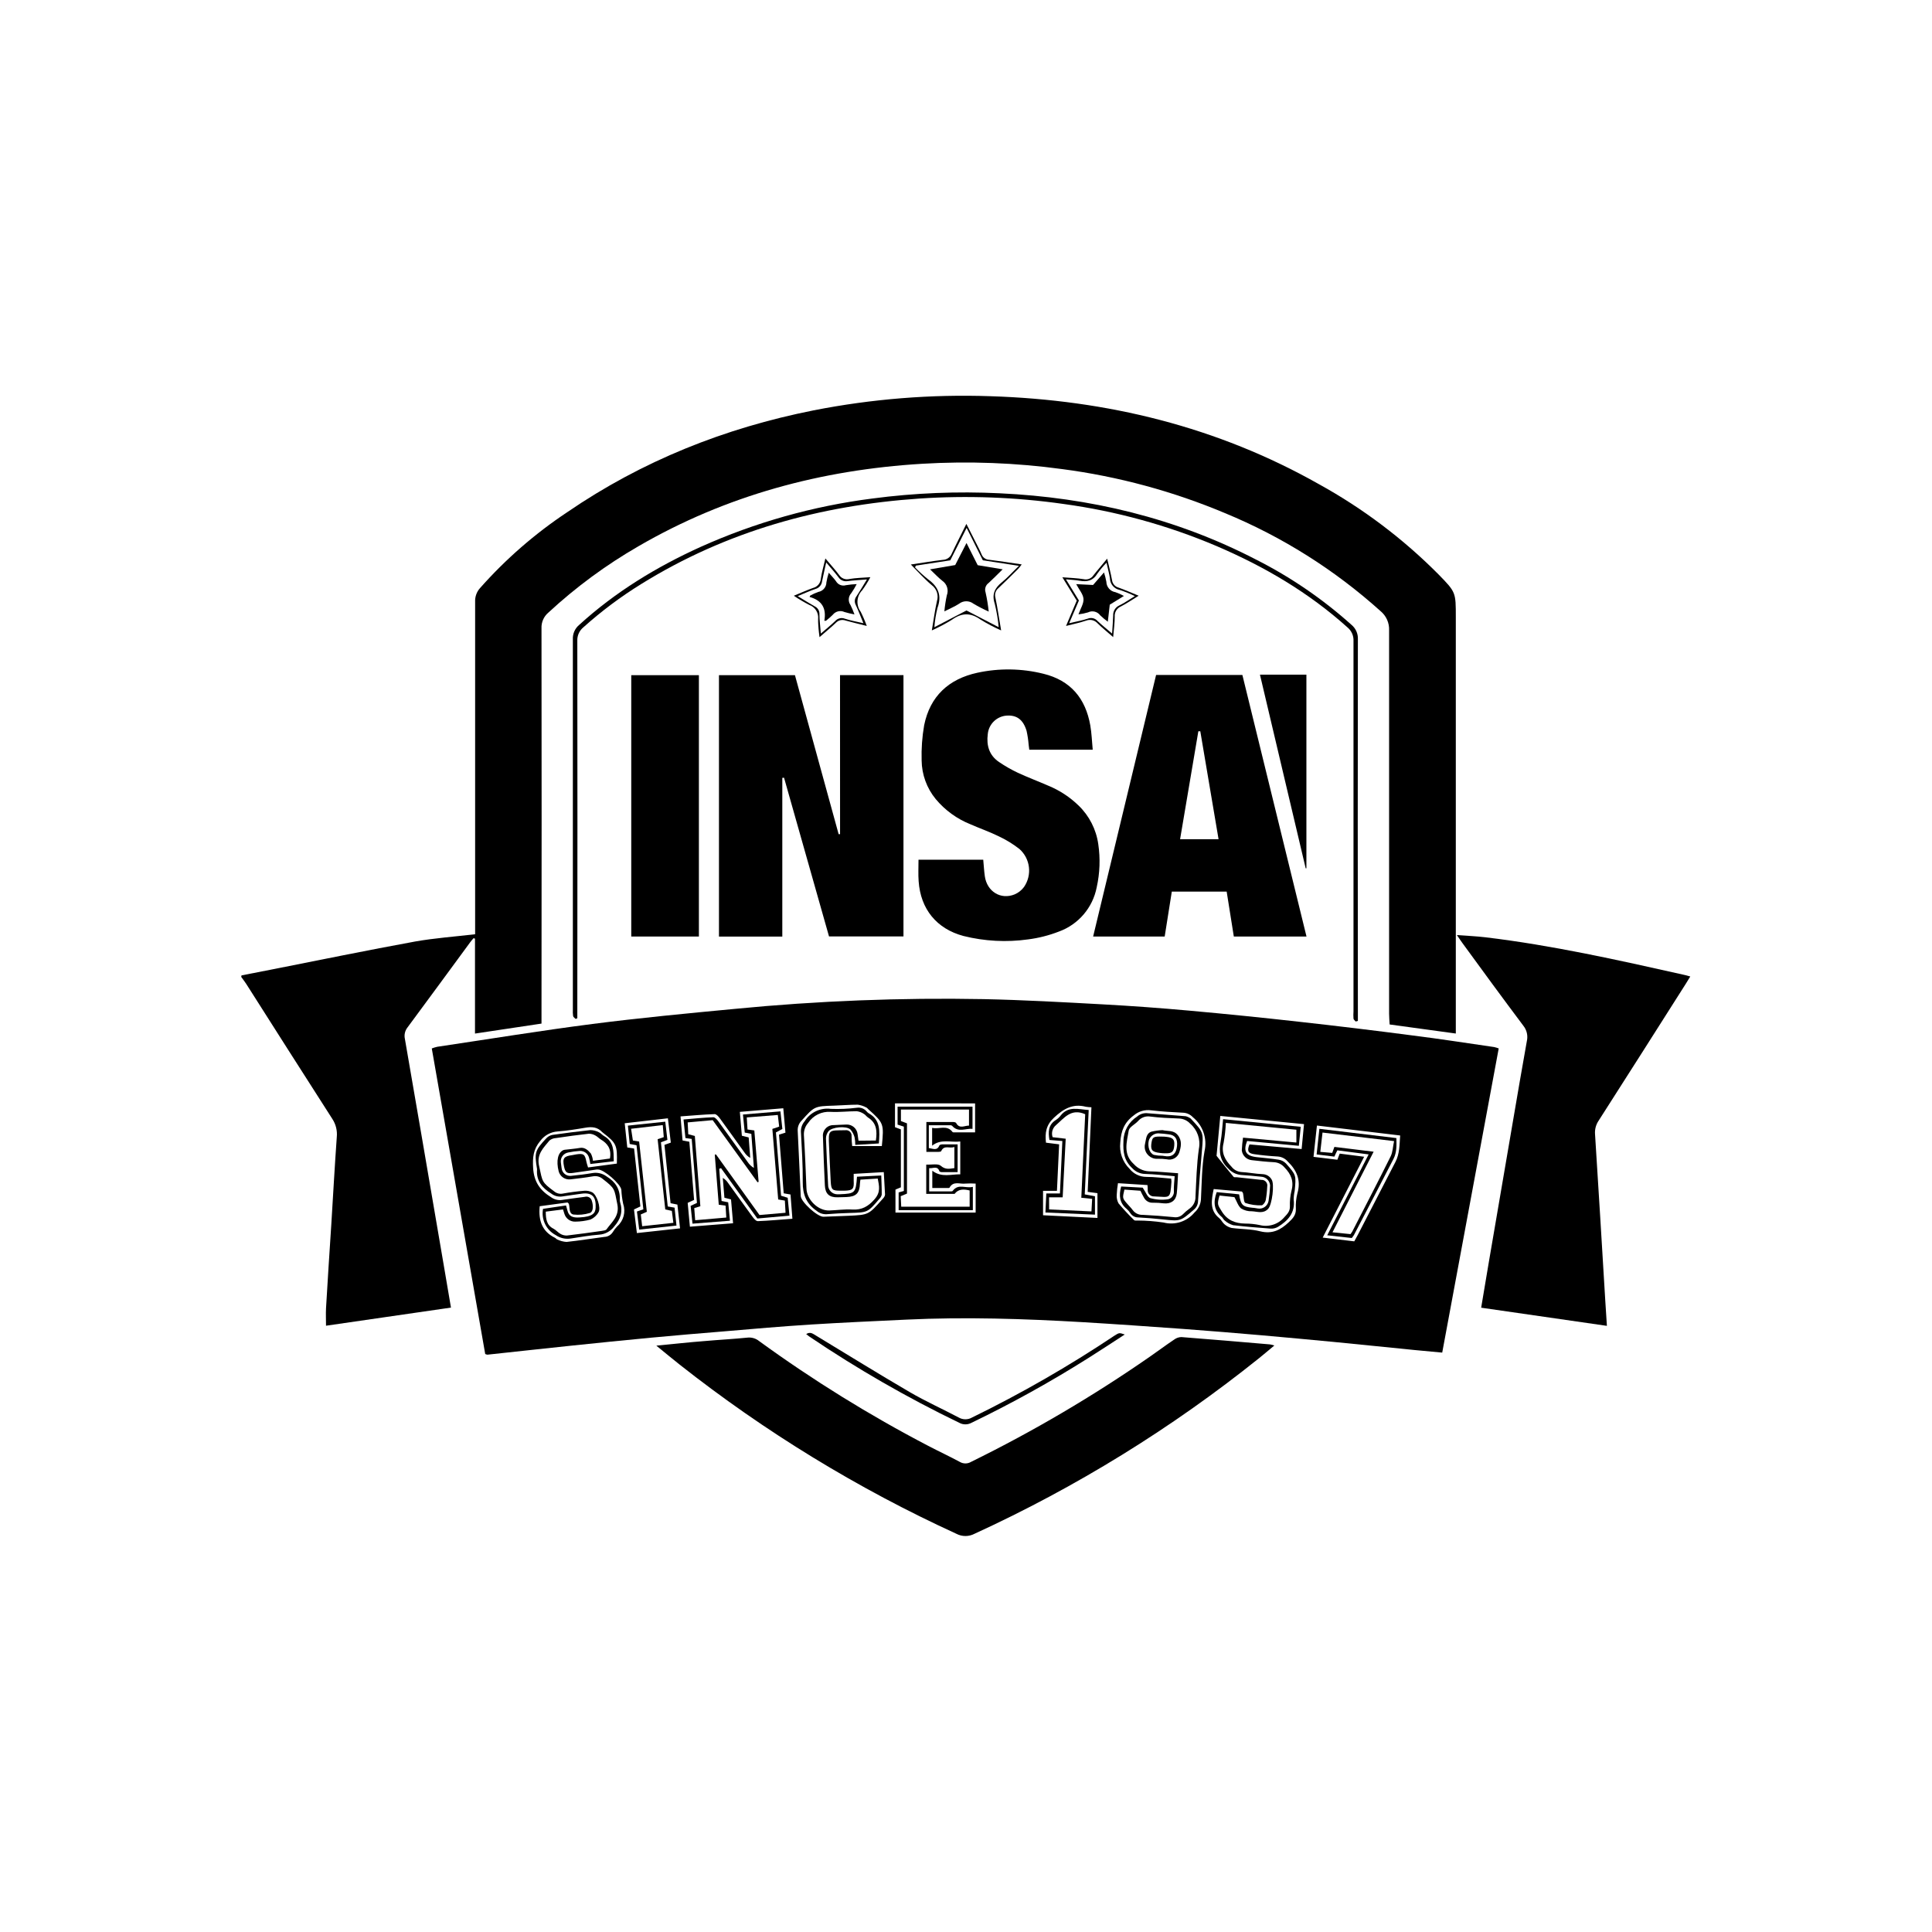 <?xml version="1.0" encoding="UTF-8"?><svg width="567" height="567" version="1.1" viewBox="0 0 567 567" xmlns="http://www.w3.org/2000/svg" xmlns:xlink="http://www.w3.org/1999/xlink"><!--Generated by IJSVG (https://github.com/curthard89/IJSVG)--><g transform="scale(1)"><g fill="#000000"><path d="M0.08,170.585l8.91,-1.74c14,-2.76 28,-5.64 42.07,-8.21c5.69,-1 11.51,-1.42 17.59,-2.13v-2.53c0,-31.687 0,-63.37 0,-95.05l1.21184e-08,2.88008e-07c-0.062,-1.469 0.451,-2.903 1.43,-4l-4.0577e-06,4.58494e-06c7.524,-8.502 16.123,-15.988 25.58,-22.27c22,-15.07 46.2,-24.7 72.27,-29.89l-1.20545e-05,2.37279e-06c17.117,-3.369 34.565,-4.765 52,-4.16c34.15,1.09 66.53,8.94 96.44,25.86l5.82988e-06,3.21855e-06c12.862,7.101 24.647,15.997 35,26.42c5.12,5.24 5.09,5.26 5.09,12.57c0,39.693 0,79.387 0,119.08c0,0.91 0,1.82 0,3.11l-19.42,-2.66c-0.06,-1.11 -0.16,-2.15 -0.16,-3.18c0,-37.493 0,-74.99 0,-112.49l1.68452e-07,-3.77471e-06c0.097,-2.175 -0.837,-4.269 -2.52,-5.65l-9.04429e-06,-8.14074e-06c-13.456,-12.112 -28.885,-21.832 -45.62,-28.74l2.67286e-06,1.12365e-06c-15.281,-6.424 -31.354,-10.773 -47.79,-12.93l1.26832e-05,1.72671e-06c-13.63,-1.856 -27.409,-2.378 -41.14,-1.56c-29.55,1.78 -57.48,9.26 -83.21,24.19l-9.30383e-06,5.3612e-06c-9.525,5.489 -18.404,12.03 -26.47,19.5l4.69511e-07,-3.98856e-07c-1.343,1.141 -2.082,2.84 -2,4.6c0.047,37.64 0.047,75.277 0,112.91v3.09l-19.52,2.93v-27.86l-0.42,-0.13c-0.34,0.4 -0.7,0.79 -1,1.21c-6.13,8.33 -12.23,16.69 -18.4,25l7.10821e-08,-9.08802e-08c-0.741,0.947 -1.016,2.177 -0.75,3.35c1.633,9.413 3.257,18.827 4.87,28.24c2.2,12.833 4.397,25.667 6.59,38.5c0.67,3.9 1.33,7.81 2.06,12.11l-36.67,5.32c0,-1.77 -0.08,-3.43 0,-5.08c0.49,-8.2 1,-16.4 1.55,-24.61c0.53,-8.56 1,-17.12 1.61,-25.67l1.78298e-07,-1.75416e-06c0.192,-1.89 -0.278,-3.788 -1.33,-5.37c-8.47,-13.17 -16.84,-26.39 -25.25,-39.59c-0.45,-0.71 -1,-1.38 -1.47,-2.06c0.053,-0.147 0.08,-0.29 0.08,-0.43Z" transform="translate(70.79, 115.675)"></path><path d="M15.68,104.616l-15.68,-89.68l4.06178e-07,-1.59489e-07c0.517,-0.203 1.048,-0.367 1.59,-0.49c15.19,-2.26 30.35,-4.74 45.57,-6.7c13.9,-1.78 27.86,-3.11 41.82,-4.43l-5.51152e-06,5.36462e-07c24.258,-2.361 48.632,-3.316 73,-2.86c11.68,0.25 23.36,0.9 35,1.54c8.487,0.467 16.963,1.083 25.43,1.85c10.72,0.967 21.427,2.05 32.12,3.25c11.047,1.227 22.08,2.56 33.1,4c8.07,1 16.12,2.27 24.17,3.43l4.43448e-07,1.04235e-07c0.448,0.105 0.889,0.239 1.32,0.4l-16.58,89.27c-2.75,-0.26 -5.41,-0.49 -8.05,-0.75c-8,-0.79 -15.92,-1.62 -23.88,-2.39c-6.98,-0.667 -13.96,-1.31 -20.94,-1.93c-7.69,-0.66 -15.38,-1.31 -23.08,-1.87c-9.89,-0.71 -19.78,-1.41 -29.68,-2c-17.2,-1 -34.41,-1.56 -51.63,-0.74c-9.34,0.44 -18.68,0.86 -28,1.44c-8.48,0.54 -17,1.27 -25.42,2c-7.13,0.58 -14.26,1.18 -21.38,1.85c-7.89,0.74 -15.78,1.55 -23.67,2.37c-8.17,0.85 -16.33,1.76 -24.49,2.63l-5.73359e-08,-1.00439e-08c-0.22,-0.039 -0.434,-0.102 -0.64,-0.19Zm89.6,-46.82l-2,-0.35l-1.38,-17.21l1.89,-0.59l-0.63,-7.16l-12.75,1.06l0.59,7l2,0.5l0.46,6l-4.74053e-07,-2.64455e-07c-0.692,-0.386 -1.279,-0.935 -1.71,-1.6c-2.4,-3.33 -4.78,-6.68 -7.21,-10c-0.39,-0.53 -1,-1.25 -1.54,-1.24c-3.29,0.12 -6.57,0.42 -10,0.67l0.59,7.06l2,0.38l1.39,17.07l-1.88,0.86l0.65,7l12.67,-1.01l-0.6,-7l-1.94,-0.49l-0.48,-5.82l3.03251e-07,1.76463e-07c0.62,0.361 1.147,0.86 1.54,1.46c2.41,3.33 4.79,6.67 7.23,10c0.39,0.52 1,1.25 1.54,1.23c3.31,-0.13 6.61,-0.44 10.12,-0.7Zm30.66,-26.75v7l1.73,0.64v17l-1.59,0.67v6.75h23.53v-8.51l-6.83553e-08,-4.33499e-09c-0.999,-0.063 -2.001,-0.063 -3,-1.39545e-06c-1.59,0.22 -3.54,-0.88 -4.67,1.2c-0.06,0.11 -0.4,0.1 -0.61,0.1h-4.44v-5.08c2.74,2.1 5.54,1 8.21,1.06v-9.64c-2.83,0.35 -5.63,-0.86 -8.26,1.23v-5.23c2.09,0.5 4.33,-1 6,1.23c0.09,0.12 0.4,0.09 0.61,0.09h6v-8.5Zm95.47,3.69l-1.1,11.7c1.64,2.07 3.27,4.15 5,6.18c0.16,0.19 0.68,0.08 1,0.12c2.39,0.26 4.78,0.53 7.18,0.77l-9.55201e-08,4.51763e-09c0.91,-0.043 1.683,0.66 1.726,1.57c0.007,0.144 -0.005,0.289 -0.036,0.43l1.33821e-07,-3.53818e-06c-0.051,1.343 -0.201,2.68 -0.45,4c-0.13,0.58 -0.8,1.47 -1.21,1.47l3.75633e-07,-1.31037e-08c-1.609,0.056 -3.214,-0.178 -4.74,-0.69c-0.53,-0.21 -0.47,-1.87 -0.7,-2.86c0,-0.12 -0.15,-0.23 -0.33,-0.5l-8.28,-0.73c-0.66,3.28 -1.25,6.24 1.65,8.56c0.59,0.48 0.92,1.29 1.51,1.77l9.17491e-08,8.2323e-08c0.601,0.539 1.331,0.915 2.12,1.09c2.8,0.38 5.7,0.29 8.43,1c3.5,0.85 5.94,-0.42 8.34,-2.69c1.19,-1.12 2.13,-2.11 2.07,-3.89l-4.80828e-07,-9.061e-06c-0.083,-1.558 0.072,-3.119 0.46,-4.63c1.08,-3.78 -0.17,-6.69 -2.85,-9.3l3.27998e-07,3.814e-07c-0.732,-0.851 -1.771,-1.376 -2.89,-1.46c-2.33,-0.13 -4.66,-0.35 -7,-0.69c-1.78,-0.26 -2.08,-1 -1.34,-2.86l15.31,1.36l0.7,-7.31Zm-199.74,26.5c-0.41,4.28 0.75,7.43 4.47,9.26c0.25,0.12 0.43,0.41 0.68,0.5l6.03696e-07,2.92636e-07c0.852,0.413 1.775,0.657 2.72,0.72c3.73,-0.4 7.43,-1 11.15,-1.48l-1.55193e-07,5.97311e-09c0.994,-0.038 1.904,-0.566 2.43,-1.41l2.1273e-07,-3.51188e-07c0.367,-0.606 0.8,-1.169 1.29,-1.68l1.90973e-07,-1.65983e-07c1.863,-1.619 2.562,-4.203 1.77,-6.54l2.62828e-07,1.22255e-06c-0.297,-1.383 -0.481,-2.787 -0.55,-4.2c-0.21,-1.71 -5.13,-6 -6.85,-5.94l-1.18394e-07,-6.82303e-09c-0.14,-0.008 -0.28,-0.008 -0.42,1.3646e-08l-6.94,1c-1.75,0.24 -2.24,-0.11 -2.61,-1.89c-0.49,-2.41 -0.08,-3 2.38,-3.33c0.42,-0.06 0.83,-0.16 1.25,-0.23c2.14,-0.33 2.51,0 2.94,2.18c0.09,0.48 0.27,0.94 0.48,1.66l8.45,-1.13c0.16,-5.39 -0.12,-6 -4,-9l-1.17946e-07,-8.10998e-08c-0.117,-0.081 -0.228,-0.171 -0.33,-0.27c-1.35,-1.46 -3,-1.58 -4.85,-1.27c-2.72,0.46 -5.45,0.9 -8.2,1.11l7.09893e-08,-4.43293e-09c-2.03,0.127 -3.898,1.149 -5.1,2.79c-2.05,2.44 -2.27,4.84 -2.09,7.92c0.24,4.1 2.06,6.63 5.33,8.63l-1.15342e-07,-8.23885e-08c0.912,0.651 2.041,0.924 3.15,0.76c2.24,-0.36 4.49,-0.61 6.73,-0.92l-4.26373e-08,1.1769e-08c0.861,-0.238 1.753,0.262 2,1.12c0.56,1.65 0.38,3.39 -0.62,3.64l-2.77694e-07,8.43729e-08c-1.534,0.466 -3.147,0.616 -4.74,0.44c-1.4,-0.24 -1.05,-2 -1.35,-3.08c0,-0.12 -0.17,-0.21 -0.4,-0.46Zm91.71,-17.66h8.7c0.65,-6.55 0.57,-6.75 -3.94,-10.78c-0.21,-0.19 -0.39,-0.46 -0.64,-0.55l6.70772e-07,3.57212e-07c-0.773,-0.412 -1.613,-0.686 -2.48,-0.81c-2.33,0 -4.67,0.21 -7,0.28c-5.75,0.18 -5.72,0.19 -9.53,4.44l-1.69022e-07,1.7388e-07c-0.776,0.798 -1.176,1.889 -1.1,3c0.33,6.37 0.58,12.74 0.89,19.1c0.08,1.74 4.93,6.13 6.68,6.07c2.407,-0.073 4.813,-0.167 7.22,-0.28c6,-0.27 6,-0.27 10,-4.81l-1.07916e-07,1.07462e-07c0.201,-0.201 0.385,-0.418 0.55,-0.65l-3.13592e-08,4.2791e-08c0.165,-0.225 0.265,-0.492 0.29,-0.77c-0.1,-2.16 -0.24,-4.32 -0.37,-6.59l-8.83,0.51c0,0.79 0,1.42 0,2c0.14,2.43 -0.24,2.87 -2.66,2.94h-1.27c-2.34,0 -2.67,-0.25 -2.81,-2.66c-0.2,-3.46 -0.32,-6.93 -0.49,-10.4c-0.26,-5.06 -0.08,-4.59 4.74,-4.68l-7.86092e-08,1.27894e-08c0.883,-0.144 1.715,0.456 1.859,1.339c0.024,0.146 0.027,0.294 0.011,0.441c0.01,1.08 0.08,2.05 0.18,2.87Zm78,10.9l-5.01903e-08,2.95737e-07c-0.188,1.105 -0.308,2.22 -0.36,3.34l-2.8343e-08,2.98578e-07c-0.084,0.889 0.097,1.784 0.52,2.57l5.47225e-07,6.5623e-07c1.441,1.728 2.973,3.377 4.59,4.94c0.19,0.19 0.68,0.09 1,0.11l-1.06648e-06,-5.49261e-09c2.55,0.013 5.097,0.207 7.62,0.58l-5.15911e-07,-1.34181e-07c3.344,0.87 6.889,-0.277 9.09,-2.94l-1.87227e-07,1.65313e-07c1.098,-0.97 1.776,-2.329 1.89,-3.79c0.24,-4.74 0.24,-9.54 1.05,-14.19l-7.63647e-08,3.32405e-07c0.854,-3.717 -0.48,-7.595 -3.44,-10l8.87388e-08,9.48597e-08c-0.718,-0.767 -1.701,-1.232 -2.75,-1.3c-3.18,-0.17 -6.37,-0.33 -9.53,-0.71l4.91821e-07,6.50733e-08c-1.798,-0.238 -3.613,0.292 -5,1.46c-2.83,2.09 -3.79,4.57 -4,8l3.38874e-07,-2.89579e-06c-0.334,2.857 0.674,5.708 2.73,7.72l4.36614e-07,5.42244e-07c1.195,1.484 2.995,2.351 4.9,2.36c2.45,0 4.9,0.33 7.31,0.51l-1.13101e-07,-7.08792e-07c0.046,0.288 0.073,0.579 0.08,0.87c-0.38,5.36 -0.35,4.51 -5.13,4.35l8.02148e-08,-2.92397e-09c-0.982,0.036 -1.808,-0.732 -1.844,-1.714c-0.002,-0.065 -0.001,-0.131 0.004,-0.196c0,-0.41 0,-0.82 -0.07,-1.42Zm65.07,-8.68l7.18,0.92l-12.17,23.73l9.27,1.1c0.42,-0.76 0.77,-1.37 1.09,-2c3.653,-7.107 7.32,-14.213 11,-21.32c1.24,-2.41 1.17,-5 1.38,-7.75l-24.43,-2.92l-1,9.19l7,0.85Zm-71.09,18.88v-7.27l-2.87,-0.38l1.1,-24.83l6.51873e-07,1.48397e-08c-0.546,-0.012 -1.091,-0.063 -1.63,-0.15c-3.85,-1 -6.58,0.61 -9.37,3.22c-2.32,2.17 -2.66,4.42 -2.34,7.32l3.86,0.49l-0.64,13.65h-4.08v7.16Zm-123.28,-3.92l-2,-0.41l-1.8,-17.11l1.87,-0.67l-0.86,-7.13l-12.67,1.45l0.75,7.1l2,0.32l1.85,17l-1.88,0.88l0.85,6.93l12.67,-1.38Z" transform="translate(126.72, 292.764)"></path><path d="M68.49,12.16c-0.53,0.86 -0.92,1.52 -1.33,2.16c-8.487,13.387 -17.007,26.767 -25.56,40.14l6.57976e-08,-9.64413e-08c-0.8,1.173 -1.174,2.585 -1.06,4c1.033,16.26 2.033,32.52 3,48.78c0.15,2.39 0.31,4.78 0.48,7.45l-36.9,-5.33c0.76,-4.55 1.48,-8.86 2.21,-13.16c2.36,-13.807 4.723,-27.613 7.09,-41.42c1.333,-7.88 2.7,-15.757 4.1,-23.63l1.37232e-07,-5.76614e-07c0.375,-1.577 0.007,-3.239 -1,-4.51c-6,-8 -12,-16.18 -17.9,-24.29c-0.45,-0.61 -0.87,-1.25 -1.62,-2.35c3.08,0.23 5.72,0.34 8.34,0.65c19.56,2.34 38.75,6.64 57.95,10.94c0.62,0.11 1.22,0.3 2.2,0.57Z" transform="translate(427.57, 274.42)"></path><path d="M181.38,2.47c-1.65,1.37 -3.09,2.6 -4.56,3.78l4.51641e-06,-3.61999e-06c-25.597,20.517 -53.621,37.806 -83.44,51.48l7.41888e-08,-3.88906e-08c-1.669,0.875 -3.661,0.875 -5.33,7.77812e-08l-2.1131e-05,-9.68433e-06c-28.931,-13.259 -56.179,-29.916 -81.17,-49.62c-2.2,-1.73 -4.35,-3.53 -6.88,-5.59c5.06,-0.49 9.61,-1 14.17,-1.35c4.16,-0.37 8.34,-0.58 12.49,-1l-1.37449e-07,1.72396e-08c1.254,-0.157 2.518,0.204 3.5,1l-4.70803e-05,-3.42427e-05c15.754,11.459 32.336,21.733 49.61,30.74c3.07,1.61 6.22,3.07 9.27,4.71l-3.44169e-07,-2.07013e-07c1.028,0.618 2.312,0.618 3.34,4.14026e-07l1.53537e-05,-7.54508e-06c18.242,-8.964 35.785,-19.287 52.48,-30.88c2.39,-1.65 4.71,-3.4 7.11,-5l-1.88761e-07,1.42605e-07c0.606,-0.458 1.34,-0.717 2.1,-0.74c8.68,0.67 17.36,1.41 26,2.15l5.28152e-07,8.77357e-08c0.444,0.074 0.882,0.181 1.31,0.32Z" transform="translate(192.62, 392.4)"></path><path d="M35.53,0h18.62v76.69h-21.85l-13.2,-46.58l-0.51,0.05v46.57h-18.59v-76.71h22.3l12.82,46.66h0.42Z" transform="translate(211, 198.13)"></path><path d="M62.62,76.77h-21.33l-2.1,-13.19h-16.1l-2.09,13.19h-21l18.48,-76.77h25.32Zm-31.17,-60.24h-0.57l-5.36,31.68h11.29Z" transform="translate(320.81, 198.08)"></path><path d="M0.11,56.257h19c0.16,1.68 0.24,3.29 0.47,4.88c0.65,4.46 4.65,6.94 8.73,5.3l-4.16372e-07,1.76223e-07c1.097,-0.464 2.05,-1.214 2.76,-2.17l-1.36345e-07,1.97139e-07c2.441,-3.529 1.861,-8.324 -1.35,-11.17l1.54161e-06,1.19856e-06c-1.893,-1.472 -3.946,-2.727 -6.12,-3.74c-2.66,-1.31 -5.48,-2.28 -8.2,-3.48l7.9639e-07,3.16416e-07c-3.97,-1.577 -7.483,-4.121 -10.22,-7.4l1.62916e-06,1.97659e-06c-2.639,-3.202 -4.104,-7.211 -4.15,-11.36l-1.19933e-06,-4.09177e-05c-0.101,-3.459 0.147,-6.92 0.74,-10.33c1.73,-8.52 7.2,-13.57 15.61,-15.4l-2.61746e-07,5.67871e-08c6.394,-1.387 13.021,-1.288 19.37,0.29c8,1.95 12.39,7.24 13.78,15.17c0.4,2.28 0.47,4.62 0.71,7.13h-18.62c-0.06,-0.47 -0.11,-1 -0.19,-1.53l4.97479e-07,6.18161e-06c-0.108,-1.345 -0.309,-2.682 -0.6,-4c-1,-3.33 -2.92,-4.73 -6,-4.47l-2.74263e-08,2.68506e-09c-2.864,0.28 -5.126,2.555 -5.39,5.42c-0.43,3.33 0.42,6.24 3.31,8.19l1.08733e-06,7.40282e-07c1.751,1.192 3.594,2.246 5.51,3.15c2.95,1.37 6,2.51 9,3.82l-1.19413e-06,-4.92791e-07c3.285,1.356 6.281,3.324 8.83,5.8l2.40692e-07,2.32253e-07c3.136,3.026 5.171,7.014 5.78,11.33l-3.99213e-07,-2.69842e-06c0.623,4.213 0.467,8.504 -0.46,12.66l-5.57906e-08,2.88745e-07c-1.157,5.987 -5.376,10.925 -11.11,13l-2.7141e-06,1.05457e-06c-2.896,1.125 -5.918,1.894 -9,2.29l3.39605e-06,-4.77416e-07c-6.339,0.891 -12.79,0.552 -19,-1c-7.87,-2.1 -12.59,-7.89 -13.15,-16.07c-0.15,-1.99 -0.04,-4.04 -0.04,-6.31Z" transform="translate(269.45, 196.053)"></path><path d="M0,0h19.85v76.7h-19.85Z" transform="translate(185.26, 198.15)"></path><path d="M229.82,155.633c-0.22,-0.28 -0.6,-0.54 -0.64,-0.85l-8.06139e-07,-1.12114e-05c-0.051,-0.706 -0.051,-1.414 7.38136e-07,-2.12c0,-36.22 0,-72.443 0,-108.67l6.18412e-08,-1.14304e-06c0.083,-1.533 -0.562,-3.015 -1.74,-4c-11.4,-10.26 -24.41,-17.89 -38.44,-23.89l1.74497e-06,7.40773e-07c-14.346,-6.09 -29.438,-10.243 -44.88,-12.35l1.26848e-05,1.80818e-06c-14.04,-2.001 -28.25,-2.534 -42.4,-1.59c-29.14,2 -56.57,9.56 -81.56,25.07l-1.19573e-05,7.38913e-06c-6.032,3.728 -11.722,7.985 -17,12.72l-4.33899e-07,3.56985e-07c-1.189,0.978 -1.846,2.462 -1.77,4c0.047,36 0.047,72 0,108v2.71l-0.48,0.22c-0.26,-0.28 -0.68,-0.52 -0.75,-0.84l2.25497e-08,1.53396e-07c-0.092,-0.629 -0.119,-1.266 -0.08,-1.9c0,-36.22 0,-72.443 0,-108.67l3.40193e-08,6.85227e-07c-0.081,-1.622 0.604,-3.188 1.85,-4.23c10.58,-9.64 22.64,-17 35.61,-22.88l-5.68864e-06,2.55702e-06c16.032,-7.206 33.044,-11.998 50.48,-14.22l-6.48449e-06,8.54642e-07c12.372,-1.631 24.866,-2.143 37.33,-1.53c26.41,1.23 51.61,7.23 75.25,19.46l5.27147e-06,2.66709e-06c10.133,5.127 19.547,11.566 28,19.15l5.78719e-08,4.7959e-08c1.247,1.034 1.939,2.591 1.87,4.21c-0.053,36.507 -0.053,73.013 0,109.52c0,0.833 0,1.67 0,2.51Z" transform="translate(168.04, 144.157)"></path><path d="M0,0h13.63v56.83h-0.21Z" transform="translate(369.77, 198)"></path><path d="M93.49,0.97c-3.61,2.34 -7.2,4.71 -10.84,7l-1.03348e-05,6.51625e-06c-11.013,6.944 -22.412,13.258 -34.14,18.91l3.54702e-07,-1.9402e-07c-1.115,0.61 -2.465,0.61 -3.58,3.88039e-07l1.41733e-05,6.84414e-06c-15.231,-7.355 -29.912,-15.797 -43.93,-25.26c-0.33,-0.22 -0.62,-0.49 -1,-0.77c1.26,-0.85 2.08,0 3,0.51c9.14,5.53 18.22,11.16 27.44,16.54c4.64,2.7 9.56,4.91 14.31,7.42l2.50749e-07,1.45757e-07c1.218,0.708 2.722,0.708 3.94,-2.91514e-07l6.64681e-06,-3.24432e-06c14.444,-7.05 28.396,-15.069 41.76,-24c1.43,-0.91 1.43,-0.9 3.04,-0.35Z" transform="translate(236.6, 390.68)"></path><path d="M0,11.92c3.34,-0.5 6.38,-1 9.44,-1.37l-7.24964e-09,2.66255e-10c1.14,-0.042 2.146,-0.757 2.56,-1.82c1.31,-2.81 2.73,-5.56 4.3,-8.73c1,2 1.87,3.66 2.7,5.32c0.6,1.2 1.25,2.39 1.76,3.62l-8.82752e-08,-2.35604e-07c0.353,0.941 1.245,1.572 2.25,1.59c3.09,0.38 6.16,0.87 9.53,1.36l5.53531e-07,-7.80538e-07c-0.325,0.459 -0.676,0.9 -1.05,1.32c-1.91,1.9 -3.81,3.8 -5.78,5.64l7.78982e-08,-6.305e-08c-0.83,0.672 -1.18,1.773 -0.89,2.8c0.62,3 1.08,6.11 1.68,9.61l2.13011e-06,9.37043e-07c-2.07,-0.911 -4.075,-1.963 -6,-3.15c-2.91,-2.08 -5.52,-2.07 -8.41,0l1.51845e-06,-9.47442e-07c-1.901,1.186 -3.883,2.239 -5.93,3.15c0.53,-3.1 0.89,-5.88 1.5,-8.6l-4.0682e-08,1.2794e-07c0.541,-1.702 -0.048,-3.56 -1.47,-4.64c-2.12,-1.77 -4,-3.89 -6.19,-6.1Zm16.33,13.49l9.45,4.91l-1.13843e-07,-1.26384e-06c-0.207,-2.302 -0.588,-4.585 -1.14,-6.83c-0.92,-2.79 -0.06,-4.64 2.09,-6.37c1.67,-1.35 3.11,-3 5,-4.81l-10.6,-1.63l-4.75,-9.51l-4.8,9.52l-10.12,1.56l-0.22,0.53l1.62576e-06,1.67383e-06c1.219,1.255 2.515,2.434 3.88,3.53c3,2.16 4,4.78 2.7,8.36l1.01497e-07,-4.0137e-07c-0.469,1.853 -0.773,3.744 -0.91,5.65Z" transform="translate(267.31, 153.75)"></path><path d="M1.08,19.75l3.14,-7.43l-4.22,-6.85c2.34,0.19 4.33,0.24 6.26,0.56l4.60029e-08,1.08374e-08c1.116,0.263 2.277,-0.211 2.89,-1.18c1.21,-1.55 2.51,-3 4,-4.85c0.54,2.35 1.06,4.29 1.42,6.27l-4.34316e-08,-3.77503e-07c0.123,1.066 0.884,1.95 1.92,2.23c1.86,0.65 3.66,1.47 5.91,2.38c-1.93,1.18 -3.52,2.28 -5.22,3.15l1.32951e-07,-5.68918e-08c-1.185,0.507 -1.914,1.715 -1.81,3c0,1.88 -0.27,3.77 -0.46,6c-1.71,-1.5 -3.24,-2.73 -4.63,-4.1l1.55282e-07,1.66025e-07c-0.835,-0.893 -2.129,-1.19 -3.27,-0.75c-1.79,0.59 -3.63,1 -5.93,1.57Zm0.92,-0.8c2.21,-0.53 3.89,-0.81 5.49,-1.35l-5.99351e-09,2.39629e-09c0.999,-0.399 2.141,-0.118 2.84,0.7c1.25,1.18 2.6,2.26 4.27,3.69c0.13,-2.1 0.26,-3.69 0.31,-5.29l-1.15472e-08,-2.14285e-07c-0.07,-1.294 0.678,-2.493 1.87,-3c1.47,-0.71 2.81,-1.68 4.5,-2.71l2.8527e-06,1.37786e-06c-1.449,-0.7 -2.942,-1.305 -4.47,-1.81l-3.09805e-08,-6.29734e-09c-1.63,-0.331 -2.813,-1.747 -2.85,-3.41c-0.2,-1.42 -0.63,-2.81 -1,-4.58l8.24247e-07,-8.41358e-07c-0.978,0.999 -1.878,2.072 -2.69,3.21c-1.25,2.1 -3,2.48 -5.22,2.08c-1.18,-0.22 -2.4,-0.25 -4,-0.41l3.81,6.21Z" transform="translate(311.78, 163.95)"></path><path d="M21.41,19.81c-2.41,-0.61 -4.32,-1.06 -6.21,-1.58l5.60243e-09,2.09593e-09c-1.009,-0.378 -2.146,-0.109 -2.88,0.68c-1.41,1.37 -3,2.6 -4.78,4.19c-0.12,-1 -0.22,-1.68 -0.27,-2.33c-0.07,-1 -0.17,-2 -0.14,-3l2.30877e-08,-2.14305e-07c0.194,-1.804 -0.872,-3.507 -2.58,-4.12l3.13428e-06,1.61629e-06c-1.569,-0.809 -3.088,-1.711 -4.55,-2.7c2.09,-0.86 3.84,-1.65 5.64,-2.29l1.09826e-07,-2.6718e-08c1.253,-0.305 2.17,-1.376 2.28,-2.66c0.26,-1.86 0.81,-3.68 1.34,-6c1.52,1.81 2.83,3.25 4,4.8l-9.35126e-08,-1.52194e-07c0.638,1.039 1.88,1.538 3.06,1.23c1.91,-0.33 3.87,-0.35 6.14,-0.53l-4.25847e-07,8.07185e-07c-0.703,1.333 -1.502,2.613 -2.39,3.83l-1.12015e-07,1.14456e-07c-1.674,1.71 -1.864,4.38 -0.45,6.31l1.50937e-06,3.00388e-06c0.68,1.353 1.278,2.745 1.79,4.17Zm-11.91,-18.62c-0.49,2.22 -0.88,3.87 -1.21,5.52l5.87153e-08,-5.34046e-07c-0.117,1.068 -0.874,1.955 -1.91,2.24c-1.66,0.54 -3.25,1.29 -5.25,2.11c1.9,1.14 3.43,2.12 5,3l5.42049e-08,2.51323e-08c0.909,0.421 1.462,1.361 1.39,2.36c0,1.72 0.24,3.44 0.41,5.63c1.68,-1.46 3,-2.52 4.2,-3.67l7.72013e-08,-8.93143e-08c0.702,-0.812 1.841,-1.093 2.84,-0.7c1.65,0.55 3.38,0.84 5.45,1.33c-0.84,-2 -1.47,-3.72 -2.24,-5.35l-1.21962e-07,-2.22215e-07c-0.449,-0.818 -0.367,-1.826 0.21,-2.56c1,-1.51 1.91,-3.07 3.06,-4.94c-2.19,0.18 -3.95,0.27 -5.69,0.5l8.35453e-08,-1.41781e-08c-1.059,0.18 -2.123,-0.293 -2.7,-1.2c-1.03,-1.35 -2.12,-2.59 -3.55,-4.27Z" transform="translate(232.97, 163.89)"></path><path d="M11.17,26.3l1.94,0.39l0.52,5.41l-11,0.86l-0.55,-5.23l1.86,-0.86l-1.54,-18.78l-1.84,-0.26l-0.56,-5.45c3,-0.25 5.89,-0.55 8.76,-0.65c0.5,0 1.13,0.73 1.51,1.26c2.88,3.95 5.71,7.93 8.57,11.89l-4.8964e-08,-7.49866e-08c0.461,0.706 1.081,1.295 1.81,1.72l-0.75,-10l-1.93,-0.37l-0.53,-5.3l11,-0.93l0.57,5.17l-1.89,1l1.51,18.59l1.94,0.6l0.52,5.24l-9.43,0.85l-10.65,-14.78l-0.53,0.19Zm16.61,-0.44l-1.71,-20.71l2,-0.67l-0.4,-3.42l-9.11,0.72l0.22,3.54l2,0.28l1.26,15.07l-0.31,0.15l-13.17,-18.24l-7.34,0.66l0.17,3.47l1.93,0.51l1.62,20.62l-1.79,0.55l0.27,3.56l9.13,-0.79l-0.21,-3.49l-2,-0.27l-1.17,-14.7l0.36,-0.06l12.76,17.78l7.65,-0.66l-0.2,-3.57Z" transform="translate(200.6, 326.16)"></path><path d="M21.99,0v6.51c-2,-0.2 -4.19,1.21 -6,-0.91l1.85238e-08,1.26682e-08c-0.176,-0.12 -0.388,-0.173 -0.6,-0.15h-6.22v6.71c1.22,0.14 2.41,0.89 3.1,-0.79c0.08,-0.2 0.61,-0.3 0.94,-0.31c1.4,0 2.8,0 4.41,0v8.16c-1.53,0 -3.06,0 -4.6,0c-0.26,0 -0.69,-0.11 -0.75,-0.27c-0.56,-1.68 -1.81,-0.78 -3,-0.9v6.82h6.31c0.2,0 0.51,0 0.6,-0.15c1.63,-2.26 3.85,-0.63 5.91,-1.19v6.84h-21.78v-5.2l1.53,-0.43v-18.88l-1.84,-0.59v-5.27Zm-13.58,17c1.58,0.09 3.43,-0.37 4.26,0.35c1.42,1.23 2.61,0.86 4,0.68v-6.21c-1.41,0.58 -3,-0.7 -3.88,1.25c-0.07,0.15 -0.51,0.19 -0.78,0.2c-1.18,0 -2.36,0 -3.56,0v-8.77c2.71,0 5.25,0 7.79,0c0.32,0 0.83,0.08 0.94,0.29c1,1.86 2.52,0.73 3.78,0.77v-4.72h-19.98v3.38l1.78,0.68v20.61l-1.84,0.76l0.15,3.09h20.08v-4.76c-1.8,-0.45 -3.31,-0.45 -4.42,1h-8.32Z" transform="translate(263.42, 324.78)"></path><path d="M1.08,21.41l6.57,0.65c0.53,3.2 1,3.66 4,3.95c0.49,0 1,0.15 1.47,0.2l-9.69384e-08,-1.82197e-08c1.471,0.276 2.887,-0.692 3.164,-2.163c0.01,-0.055 0.019,-0.111 0.026,-0.167l1.32945e-06,-8.3868e-06c0.233,-1.467 0.379,-2.946 0.44,-4.43l-2.93505e-09,-4.12783e-08c-0.099,-1.386 -1.212,-2.483 -2.6,-2.56c-2,-0.2 -3.94,-0.4 -5.92,-0.51l-1.38519e-07,-1.26102e-08c-1.464,-0.133 -2.821,-0.824 -3.79,-1.93c-2.42,-2.28 -2.76,-4.85 -2.21,-7.88c0.38,-2.07 0.47,-4.2 0.72,-6.57l22.79,2.24l-0.56,5.58l-15.18,-1.42c-1.18,3 -0.38,4.38 2.77,4.74c2.18,0.25 4.37,0.41 6.53,0.76l1.25506e-07,2.10472e-08c0.799,0.134 1.535,0.519 2.1,1.1c3.06,3.44 3,3.47 2.56,8.09l2.09606e-07,-9.25472e-07c-0.187,0.827 -0.285,1.672 -0.29,2.52c0.49,3.88 -1.69,6.2 -4.62,8l3.09035e-07,-1.80326e-07c-0.653,0.381 -1.405,0.559 -2.16,0.51c-3.67,-0.27 -7.34,-0.57 -11,-1l-1.84212e-07,-5.58056e-08c-0.909,-0.275 -1.748,-0.742 -2.46,-1.37c-0.34,-0.23 -0.5,-0.7 -0.82,-1c-2.36,-1.95 -2.61,-4.41 -1.53,-7.34Zm0.83,1c-0.77,2.66 -0.55,2.7 0.65,4.65c1.64,2.66 4,3.54 6.88,3.58l-9.16121e-07,-1.35225e-09c1.417,0.002 2.831,0.146 4.22,0.43l-1.0955e-07,-2.86756e-08c2.639,0.691 5.441,-0.182 7.22,-2.25c0.92,-1 1.7,-1.73 1.68,-3.18l-5.83662e-07,-1.56481e-05c-0.058,-1.557 0.097,-3.115 0.46,-4.63c0.76,-2.79 -0.12,-4.88 -2.06,-6.86l1.20711e-07,1.4258e-07c-0.772,-0.912 -1.887,-1.462 -3.08,-1.52c-2.19,-0.11 -4.37,-0.34 -6.55,-0.6l-4.03905e-08,-4.43106e-09c-1.511,-0.166 -2.708,-1.351 -2.89,-2.86l2.55414e-07,-5.59859e-06c0.057,-1.255 0.177,-2.507 0.36,-3.75l15.66,1.44v-3.76l-20.71,-2l2.5312e-07,-6.39734e-06c-0.078,1.97 -0.295,3.931 -0.65,5.87c-0.76,2.93 0.41,5 2.34,7l-1.55165e-07,-2.00782e-07c0.686,0.887 1.712,1.446 2.83,1.54c2.12,0.11 4.22,0.55 6.33,0.63l1.275e-07,4.57851e-09c1.069,0.038 2.044,0.624 2.58,1.55c0.93,1.31 0.14,7.45 -1,8.62c-1.45,1.55 -3.19,0.79 -4.8,0.72l-2.32427e-07,8.84773e-09c-1.11,0.042 -2.208,-0.25 -3.15,-0.84c-0.86,-0.72 -1.23,-2 -1.94,-3.3Z" transform="translate(356, 328.45)"></path><path d="M23.32,9.15l-6.89,0.8l1.20058e-07,1.03733e-06c-0.072,-0.623 -0.196,-1.238 -0.37,-1.84l6.55839e-08,2.50863e-07c-0.318,-1.218 -1.442,-2.05 -2.7,-2l5.57299e-07,-3.31278e-08c-1.13,0.067 -2.253,0.218 -3.36,0.45l-1.676e-07,2.56335e-08c-1.436,0.22 -2.422,1.562 -2.202,2.997c0.004,0.024 0.008,0.048 0.012,0.073c0.05,0.49 0.11,1 0.19,1.47l-9.2421e-08,-1.19056e-06c0.109,1.399 1.33,2.444 2.729,2.336c0.091,-0.007 0.181,-0.019 0.271,-0.036c2,-0.2 4.08,-0.45 6.1,-0.8l-3.22369e-07,5.12121e-08c1.455,-0.231 2.942,0.129 4.13,1c2.68,1.65 4,3.81 3.87,6.92l3.0052e-09,-6.63732e-08c-0.01,0.213 0.017,0.426 0.08,0.63c0.87,2.75 0.16,5 -1.75,7.16l-1.26487e-07,1.68039e-07c-1.055,1.401 -2.67,2.271 -4.42,2.38c-2.75,0.2 -5.47,0.7 -8.2,1.11l1.03798e-07,-1.81137e-08c-1.589,0.277 -3.224,-0.082 -4.55,-1l-2.95638e-07,-1.58484e-07c-2.774,-1.487 -4.269,-4.595 -3.7,-7.69l6.75,-1c0.17,0.62 0.31,1.07 0.42,1.52c0.41,1.62 1.45,2.16 3.57,2c3.95,-0.21 4.62,-1.31 4.7,-2.84c0.13,-2.79 -0.66,-4.66 -4.24,-4.11c-1.89,0.29 -3.79,0.5 -5.67,0.81l1.44877e-07,-1.70586e-08c-1.117,0.132 -2.241,-0.181 -3.13,-0.87c-2.63,-1.65 -4.4,-3.69 -4.16,-7l3.89131e-08,-3.42456e-07c0.008,-0.07 0.008,-0.14 -2.34595e-08,-0.21c-0.8,-4.77 -0.62,-5.45 2.72,-9l7.12298e-08,-7.79402e-08c0.471,-0.515 1.095,-0.866 1.78,-1c3.71,-0.54 7.43,-1 11.16,-1.41l2.42726e-07,3.66975e-09c0.872,0.013 1.729,0.232 2.5,0.64c0.57,0.24 1,0.84 1.54,1.12c2.91,1.69 2.77,4.44 2.82,7.39Zm-1.13,-0.81c0.52,-2.87 -0.73,-4.42 -2.7,-5.61c-0.54,-0.33 -1,-0.85 -1.54,-1.13l-1.68244e-08,-9.9966e-09c-0.584,-0.347 -1.25,-0.534 -1.93,-0.54c-3.23,0.35 -6.46,0.8 -9.68,1.28l5.02079e-08,-2.00305e-09c-0.699,0.028 -1.37,0.284 -1.91,0.73c-1.76,2.19 -3.86,4 -3,7.59c1,4.52 0.69,4.58 4.39,7.31l-2.06673e-07,-1.76239e-07c0.698,0.595 1.63,0.838 2.53,0.66c2.09,-0.38 4.2,-0.66 6.31,-0.83l-4.80628e-08,3.99865e-09c0.815,-0.068 1.633,0.095 2.36,0.47c1.33,0.74 2.58,4.52 1.83,5.81l1.43971e-07,-2.61298e-07c-0.532,0.966 -1.369,1.729 -2.38,2.17l4.65484e-08,-1.27525e-08c-1.434,0.393 -2.913,0.598 -4.4,0.61l1.96578e-07,-9.6498e-09c-1.44,0.071 -2.751,-0.824 -3.21,-2.19c-0.14,-0.4 -0.26,-0.8 -0.44,-1.39l-5.06,0.65c0,2.16 0.25,4 2.26,5c0.74,0.4 1.31,1.1 2,1.5l1.14237e-07,6.92571e-08c0.581,0.352 1.251,0.529 1.93,0.51c3.44,-0.39 6.88,-0.88 10.31,-1.37c0.47,-0.07 1.11,-0.14 1.34,-0.46c1.57,-2.21 3.87,-3.87 3.16,-7.36c-0.91,-4.52 -0.6,-4.56 -4.26,-7.4l1.59852e-07,1.40245e-07c-0.799,-0.701 -1.878,-0.989 -2.92,-0.78c-2.16,0.37 -4.34,0.63 -6.52,0.88l1.93492e-08,-2.52527e-09c-1.587,0.207 -3.085,-0.787 -3.51,-2.33c-0.79,-3.1 -0.24,-5.56 1.42,-6.27l1.05005e-07,-3.36996e-08c0.201,-0.064 0.409,-0.101 0.62,-0.11c1.4,-0.17 2.82,-0.28 4.21,-0.52c1.39,-0.24 2.41,0.71 3.2,1.66l2.67924e-07,5.33969e-07c0.333,0.663 0.539,1.382 0.61,2.12Z" transform="translate(156.81, 331.66)"></path><path d="M22.897,10.646l-6.93,0.42l7.37192e-08,-3.52193e-06c0.016,-0.742 -0.052,-1.483 -0.2,-2.21l1.14742e-07,4.39948e-07c-0.222,-0.849 -0.636,-1.636 -1.21,-2.3c-1.17,-1.13 -5.46,-0.76 -6.46,0.52l1.86006e-07,-2.39764e-07c-0.462,0.596 -0.718,1.326 -0.73,2.08c0.15,4.53 0.4,9.05 0.63,13.58l-1.15947e-07,3.43215e-06c-0.051,1.512 1.134,2.78 2.646,2.831c0.118,0.004 0.236,0 0.354,-0.011h0.42c4.52,-0.19 4.71,-0.37 5.06,-5.15l7.12,-0.36c0.06,2 0.16,3.82 0.14,5.63l1.93405e-08,-8.89089e-08c-0.103,0.472 -0.347,0.901 -0.7,1.23c-3.4,4 -3.41,4 -8.76,4.14c-2.26,0.06 -4.53,0.19 -6.79,0.37l-4.55719e-08,1.40454e-09c-1.044,0.032 -2.063,-0.324 -2.86,-1c-3,-2.05 -4.11,-4.81 -4.07,-8.42c0.05,-5 -0.29,-9.91 -0.54,-14.86l-1.50868e-07,-9.5886e-06c-0.017,-1.1 0.371,-2.168 1.09,-3l5.0622e-07,-8.13839e-07c1.631,-2.623 4.648,-4.047 7.71,-3.64l-9.85753e-07,-3.73826e-08c2.548,0.097 5.1,-0.014 7.63,-0.33l-1.69078e-07,2.64209e-08c1.062,-0.166 2.133,0.232 2.83,1.05l9.22506e-08,1.18952e-07c0.175,0.226 0.388,0.418 0.63,0.57c3.55,1.95 3.23,5.28 2.99,8.86Zm-0.88,-0.86c0.41,-2.83 0.21,-5.16 -2.27,-6.73c-0.47,-0.3 -0.8,-0.84 -1.28,-1.1l-1.41455e-07,-9.53983e-08c-0.616,-0.416 -1.322,-0.679 -2.06,-0.77c-2.55,0 -5.1,0.32 -7.64,0.19l3.73209e-07,2.81423e-08c-2.636,-0.199 -5.173,1.045 -6.63,3.25l4.55899e-08,-5.17184e-08c-0.874,0.992 -1.32,2.29 -1.24,3.61c0.33,5.23 0.54,10.46 0.75,15.69c0.13,3.27 3.42,6.49 6.68,6.39c2.26,-0.07 4.54,-0.42 6.78,-0.28c2.8,0.17 4.66,-0.9 6.51,-3c1.85,-2.1 1.37,-3.87 0.95,-6.09l-5.08,0.32c-0.06,0.42 -0.12,0.68 -0.13,1c-0.1,3 -1.11,4 -4,4.11l-2.55,0.07c-2.47,0.06 -3.64,-1 -3.76,-3.49c-0.227,-4.733 -0.413,-9.47 -0.56,-14.21l-6.2886e-08,-4.60893e-07c-0.23,-1.685 0.95,-3.238 2.635,-3.468c0.204,-0.028 0.41,-0.035 0.615,-0.022c1.2,-0.05 2.4,-0.13 3.61,-0.16l-6.72542e-08,3.35336e-09c1.679,-0.084 3.132,1.158 3.31,2.83c0.08,0.62 0.17,1.23 0.26,1.91Z" transform="translate(235.033, 324.934)"></path><path d="M16.43,18.555c-3,-0.25 -5.9,-0.59 -8.78,-0.67l7.76719e-08,2.49065e-09c-1.391,-0.045 -2.707,-0.646 -3.65,-1.67c-2.43,-2.25 -2.76,-4.76 -2.6,-8l-3.65043e-07,2.25733e-05c0.047,-2.907 1.549,-5.596 4,-7.16l2.62984e-07,-2.32888e-07c0.785,-0.695 1.812,-1.055 2.86,-1c3.81,0.34 7.63,0.57 11.44,0.9l2.66799e-07,7.29091e-08c0.52,0.142 1.011,0.376 1.45,0.69c0.06,0 0.09,0.11 0.14,0.16c3.62,3.87 3.61,3.95 3.14,9.21c-0.44,4.94 -0.82,9.883 -1.14,14.83l4.55029e-08,-3.34174e-06c-0.013,0.984 -0.464,1.912 -1.23,2.53c-3.94,3.42 -3.92,3.42 -9.1,2.86c-2.393,-0.26 -4.793,-0.453 -7.2,-0.58l1.22086e-07,-2.126e-09c-0.926,0.016 -1.796,-0.44 -2.31,-1.21l-1.35573e-07,-2.12017e-07c-0.306,-0.478 -0.676,-0.912 -1.1,-1.29c-2.08,-1.7 -2.35,-3.87 -1.63,-6.58l6.33,0.34c0.9,1.31 1.37,2.8 2.23,3.07l3.80809e-07,1.07209e-07c1.69,0.476 3.462,0.592 5.2,0.34l1.0359e-07,-2.34223e-08c1.091,-0.247 1.828,-1.267 1.72,-2.38c-0.06,-1.36 0.12,-2.76 0.23,-4.39Zm1,-0.86c-0.13,2.12 -0.17,4 -0.38,5.9c-0.24,2.1 -1.67,3.13 -3.8,2.93l2.11104e-06,2.6761e-07c-1.055,-0.134 -2.117,-0.197 -3.18,-0.19l1.52786e-07,-1.05696e-08c-1.085,0.075 -2.114,-0.492 -2.63,-1.45c-0.39,-0.63 -0.68,-1.32 -1.06,-2.06l-4.7,-0.34c-0.59,2.51 -0.6,2.51 0.77,4.1c0.55,0.64 1.18,1.24 1.67,1.92l-1.60189e-07,-2.19215e-07c0.675,0.923 1.768,1.445 2.91,1.39c3,0.14 6.07,0.37 9.1,0.67l-2.89348e-07,-5.29465e-08c0.98,0.179 1.986,-0.126 2.7,-0.82l-1.10463e-06,1.1405e-06c0.592,-0.611 1.238,-1.166 1.93,-1.66l5.6703e-08,-3.94407e-08c1.175,-0.817 1.847,-2.181 1.78,-3.61c0.24,-4.66 0.34,-9.36 1,-14l9.42333e-08,-4.85501e-07c0.528,-2.719 -0.442,-5.512 -2.54,-7.32l7.13341e-08,7.87982e-08c-0.847,-0.936 -2.038,-1.488 -3.3,-1.53c-2.83,-0.11 -5.67,-0.22 -8.47,-0.58l2.60469e-07,4.05601e-08c-1.329,-0.207 -2.671,0.293 -3.54,1.32c-0.92,1 -2.57,1.75 -2.75,2.8c-0.54,3.35 -1.77,6.89 1.52,9.86l3.59947e-08,3.99328e-08c1.122,1.245 2.688,1.999 4.36,2.1c2.7,0.06 5.44,0.34 8.58,0.56Z" transform="translate(328.31, 326.635)"></path><path d="M10.33,32.05l-7.22,-0.8l12.16,-23.74l-9.19,-1.19l-0.49,1l-0.38,0.84l-5.21,-0.64l0.81,-7.52l22.6,2.72c0.06,2.19 0.11,4.24 -0.85,6.11c-3.85,7.48 -7.74,14.93 -11.63,22.39l-3.91759e-09,6.24311e-09c-0.182,0.289 -0.382,0.567 -0.6,0.83Zm6.4,-25.33l-12.07,23.65l5.29,0.54l-2.06487e-08,2.71341e-08c0.179,-0.235 0.346,-0.478 0.5,-0.73c3.78,-7.36 7.6,-14.69 11.28,-22.1c0.62,-1.26 0.64,-2.81 1,-4.47l-21,-2.51l-0.65,5.67l3.5,0.3l0.64,-1.76Z" transform="translate(386.4, 331.28)"></path><path d="M11.54,26.05l3,0.55v5.39l-14.54,-0.63l0.26,-5.59h4l0.71,-15.39l-3.79,-0.3c-0.4,-2.37 -0.37,-4.45 1.87,-5.86l1.46262e-08,-9.4837e-09c0.536,-0.348 1.01,-0.784 1.4,-1.29c2.28,-2.93 5.24,-1.83 8.25,-1.65Zm-10.46,4.41l12.43,0.58l0.2,-3.68l-3.18,-0.32l1.14,-24.52c-4.13,-1.83 -6.15,1.11 -8.56,3.19l-4.37454e-08,3.6316e-08c-1.038,0.861 -1.435,2.274 -1,3.55l3.84,0.45l-0.89,17.2h-4Z" transform="translate(306.81, 324.48)"></path><path d="M10.97,0l0.63,5.34l-1.9,0.71l2,18.83l2,0.35l0.56,5.26l-10.94,1.18l-0.66,-5.31l1.88,-0.64l-2,-18.81l-2,-0.37l-0.54,-5.38Zm-0.73,1l-9.3,1.08l0.53,3.45l1.83,0.3l2.26,20.62l-1.77,0.77l0.4,3.46l9.16,-1l-0.45,-3.5l-1.93,-0.43l-2.24,-20.61l1.8,-0.61Z" transform="translate(184.27, 329.19)"></path><path d="M10.7,0l3.28,6.51l7.33,1.21c-1.52,1.49 -2.78,2.78 -4.1,4l-1.23468e-07,8.49099e-08c-0.886,0.609 -1.261,1.731 -0.92,2.75l-1.26205e-06,-5.63267e-06c0.418,1.867 0.729,3.757 0.93,5.66l-1.22296e-06,-5.49346e-07c-1.524,-0.685 -3.01,-1.453 -4.45,-2.3l-8.13782e-08,-6.32763e-08c-1.253,-0.974 -3.007,-0.974 -4.26,1.26553e-07c-1.23,0.8 -2.61,1.37 -4.31,2.24l-2.00124e-06,2.17214e-05c0.146,-1.583 0.386,-3.156 0.72,-4.71l-2.60421e-08,6.76057e-08c0.6,-1.557 0.054,-3.323 -1.32,-4.27c-1.16,-0.91 -2.17,-2 -3.6,-3.36l7.38,-1.26Z" transform="translate(272.95, 159.36)"></path><path d="M9.85,9.46l-0.57,5l-2.3288e-06,-1.71528e-06c-0.782,-0.576 -1.527,-1.2 -2.23,-1.87l7.90766e-08,1.07873e-07c-0.823,-1.122 -2.334,-1.49 -3.58,-0.87l1.95205e-07,-5.98259e-08c-0.916,0.281 -1.857,0.475 -2.81,0.58c0.6,-1.68 1.58,-3.15 1.48,-4.54c-0.1,-1.39 -1.29,-2.71 -2.14,-4.33l4.95,0.25l3.21,-3.68l5.79604e-07,1.79948e-06c0.288,0.894 0.519,1.806 0.69,2.73l-4.88058e-08,-2.5579e-06c0.029,1.529 1.15,2.818 2.66,3.06l-3.61022e-07,-1.22777e-07c0.865,0.294 1.702,0.666 2.5,1.11Z" transform="translate(315.84, 168)"></path><path d="M4.33,14.11c0.66,-3.66 -0.7,-6 -4.33,-7l0.18,-0.39l-1.40761e-06,7.89593e-07c0.758,-0.425 1.551,-0.787 2.37,-1.08l4.84267e-08,-8.21225e-09c1.369,-0.232 2.376,-1.411 2.39,-2.8l-1.29183e-06,7.74812e-06c0.16,-0.962 0.391,-1.911 0.69,-2.84c0.85,1 1.57,1.7 2.14,2.52l2.26689e-09,3.89946e-09c0.585,1.007 1.786,1.479 2.9,1.14l-5.2118e-07,8.37435e-08c1.046,-0.168 2.101,-0.275 3.16,-0.32l2.58697e-07,-5.07326e-07c-0.472,0.925 -1.006,1.817 -1.6,2.67l2.08304e-08,-2.28061e-08c-0.884,0.968 -0.972,2.423 -0.21,3.49l-4.72235e-07,-9.65538e-07c0.436,0.892 0.823,1.806 1.16,2.74l-7.97985e-07,-1.50333e-07c-0.991,-0.187 -1.973,-0.424 -2.94,-0.71l1.73807e-07,8.12854e-08c-1.193,-0.558 -2.613,-0.223 -3.43,0.81l1.29337e-07,-1.30092e-07c-0.627,0.63 -1.295,1.218 -2,1.76Z" transform="translate(237.59, 168.08)"></path><path d="M5.244,0.07c1.57,0.38 3.25,-0.07 4.49,1.47c1.37,1.69 0.92,3.57 0.39,5.19l9.87079e-08,-2.64883e-07c-0.544,1.46 -2.098,2.278 -3.61,1.9l7.9919e-07,1.15901e-07c-0.907,-0.132 -1.824,-0.182 -2.74,-0.15l8.82121e-08,-4.68299e-09c-1.969,0.105 -3.65,-1.407 -3.754,-3.376c-0.02,-0.372 0.019,-0.744 0.114,-1.104c0.34,-1.37 0.26,-2.93 1.85,-3.48l-4.90424e-07,1.19715e-07c1.068,-0.261 2.161,-0.412 3.26,-0.45Zm0,7.52v0c0.42,0.05 0.84,0.13 1.26,0.16c1.79,0.11 2.79,-0.89 3,-3c0.21,-2.11 -0.55,-3.21 -2.38,-3.44c-1,-0.13 -2.1,-0.27 -3.15,-0.3l2.98042e-08,-7.02642e-10c-1.29,0.03 -2.409,0.898 -2.76,2.14c-0.4,1.79 0.26,3.77 1.54,4.19l-1.09521e-06,-2.31245e-07c0.812,0.171 1.64,0.255 2.47,0.25Z" transform="translate(335.926, 331.6)"></path><path d="M3.56,0.08c0.18,0 0.68,0 1.17,0.07c1.93,0.2 2.46,0.78 2.32,2.52c-0.15,1.92 -0.7,2.38 -2.74,2.31c-0.5,0 -1,-0.05 -1.48,-0.11c-2.35,-0.27 -2.83,-0.91 -2.43,-3.18c0.27,-1.49 0.62,-1.69 3.16,-1.61Z" transform="translate(337.57, 333.49)"></path></g></g></svg>